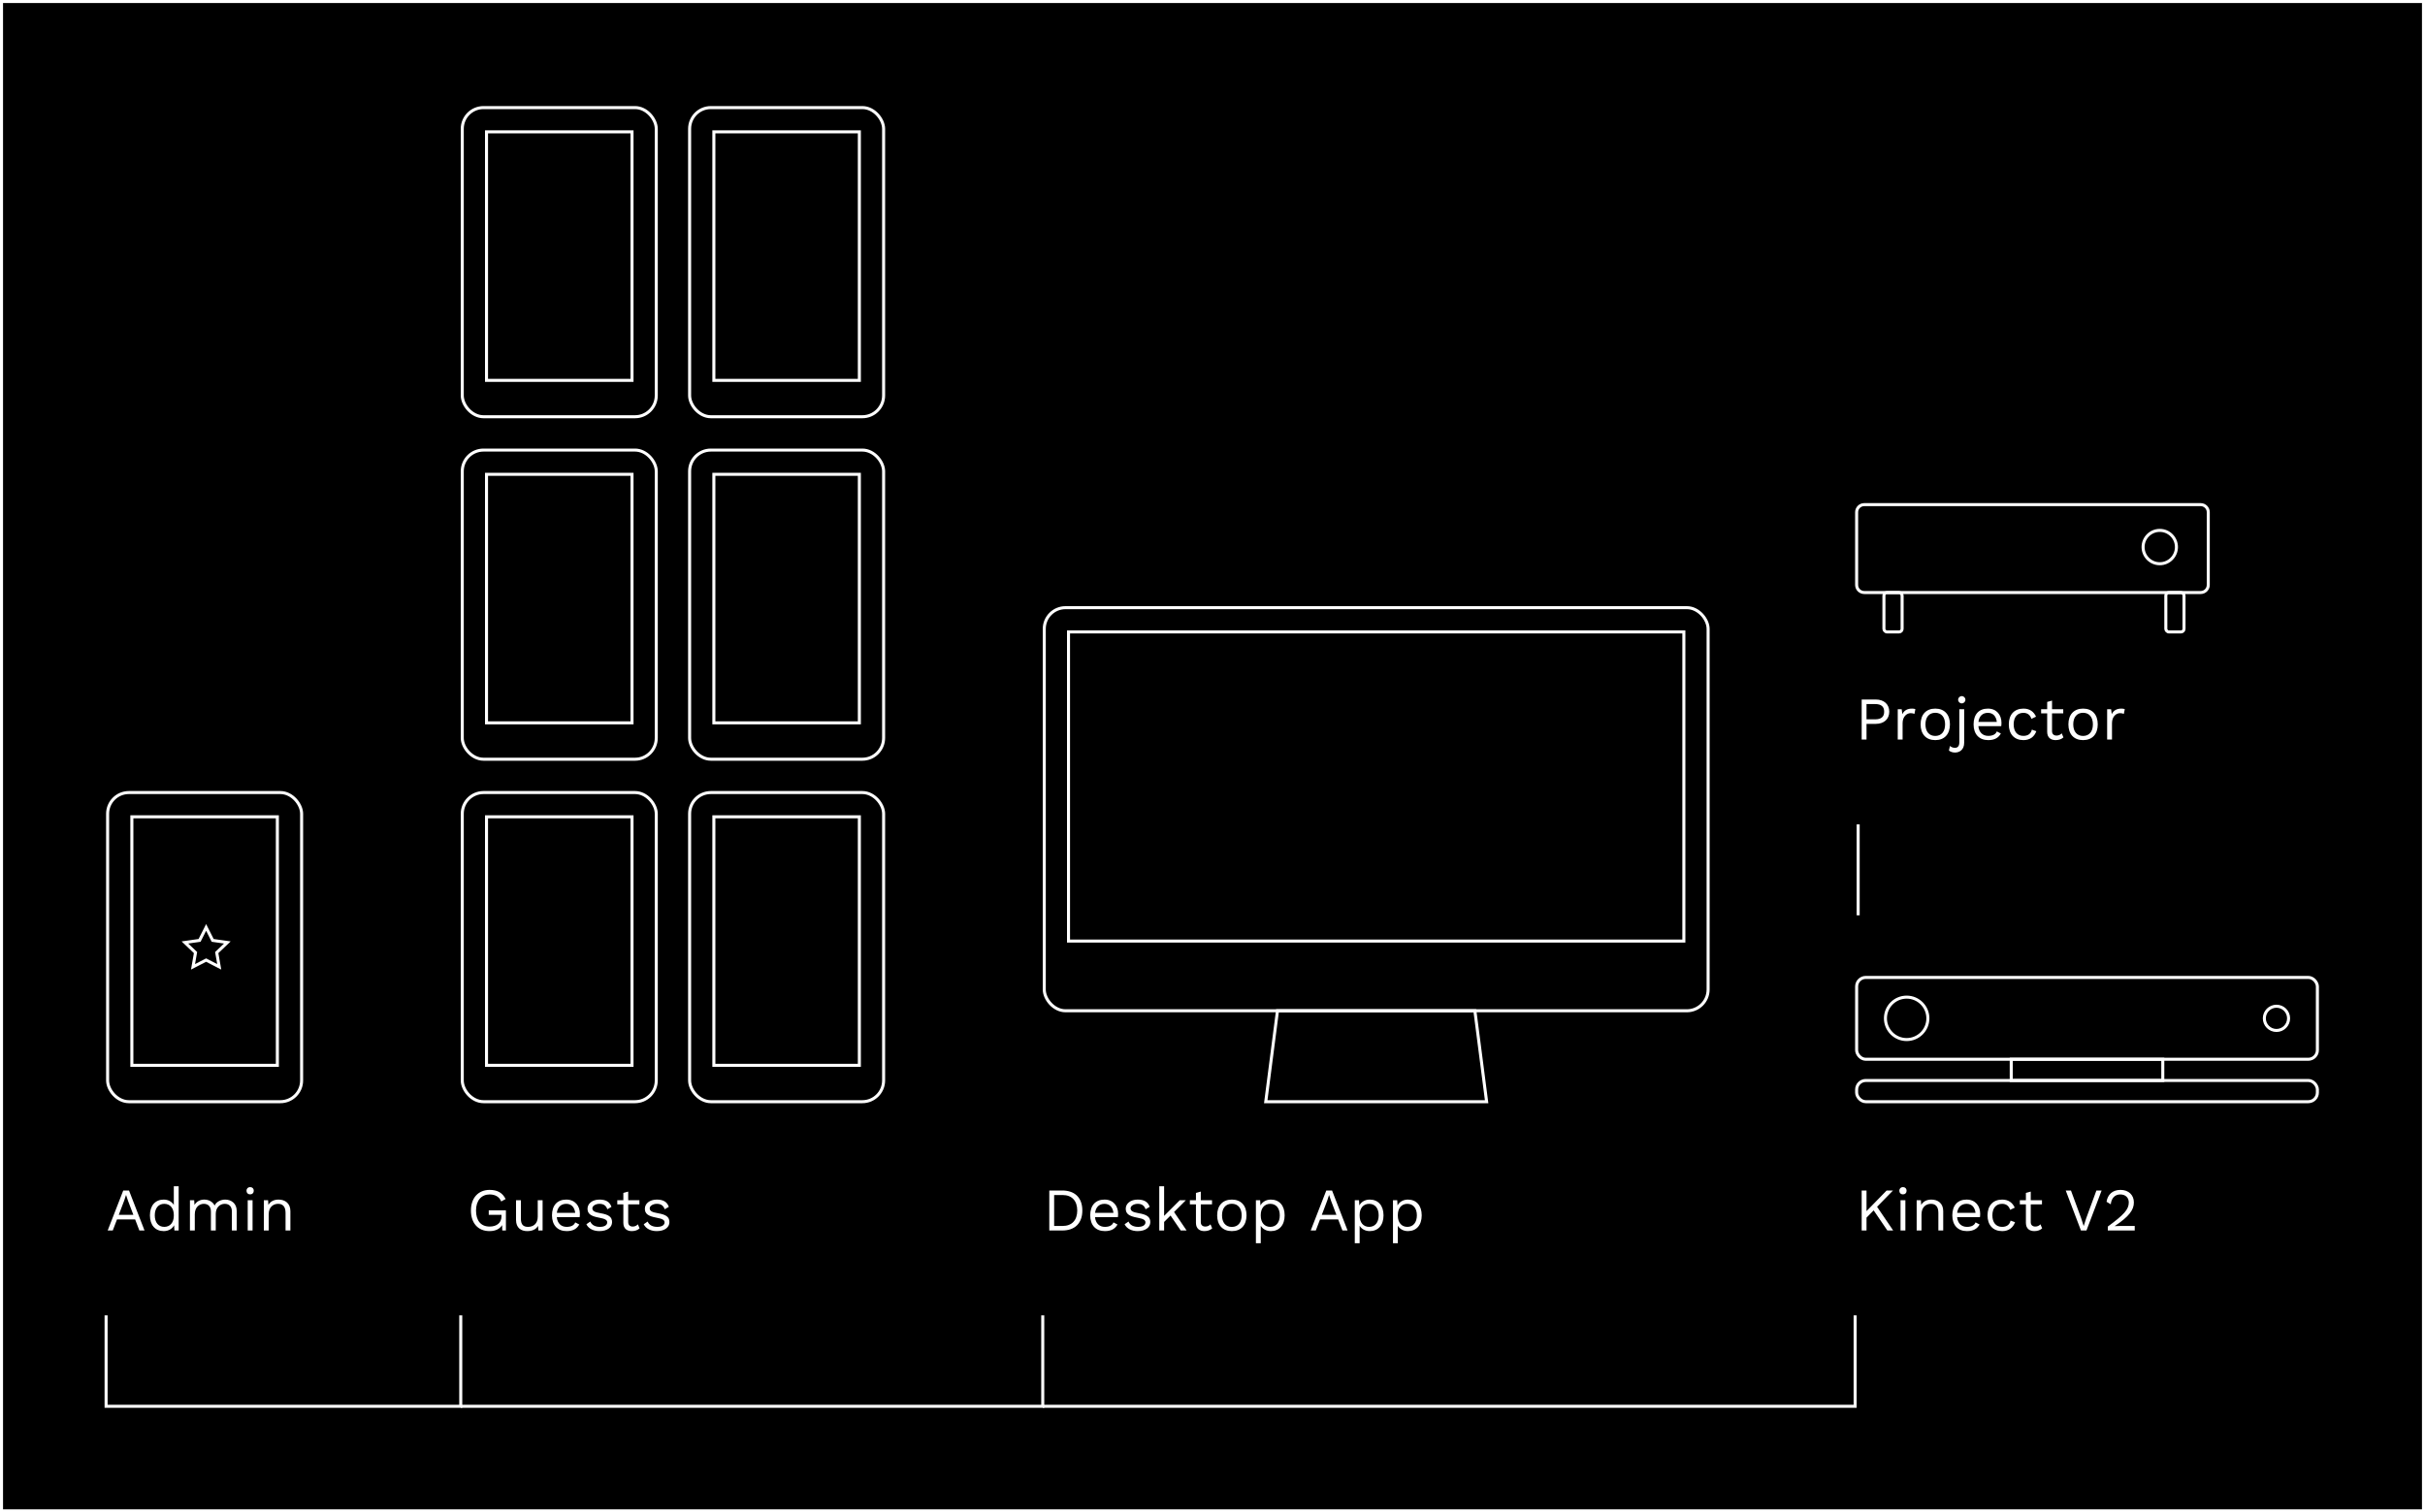 <?xml version="1.0" encoding="UTF-8"?>
<svg width="800px" height="499px" viewBox="0 0 800 499" version="1.1" xmlns="http://www.w3.org/2000/svg" xmlns:xlink="http://www.w3.org/1999/xlink">
    <rect x="0" y="0" width="800" height="499" fill="#808080" stroke="none"/>
    <!-- Generator: Sketch 46.1 (44463) - http://www.bohemiancoding.com/sketch -->
    <title>Artboard 3 Copy 3</title>
    <desc>Created with Sketch.</desc>
    <defs>
        <rect id="path-1" x="0" y="0" width="800" height="499"></rect>
    </defs>
    <g id="Page-1" stroke="none" stroke-width="1" fill="none" fill-rule="evenodd">
        <g id="Artboard-3-Copy-3">
            <g id="Rectangle-10">
                <use fill="#000000" fill-rule="evenodd" xlink:href="#path-1"></use>
                <rect stroke="#FFFFFF" stroke-width="1" x="0.5" y="0.5" width="799" height="498"></rect>
            </g>
            <path d="M45.98,406 L44.58,402.34 L38.6,402.34 L37.2,406 L35.52,406 L40.66,392.8 L42.56,392.8 L47.68,406 L45.98,406 Z M39.18,400.84 L44,400.84 L42.22,396.16 L41.6,394.32 L41.56,394.32 L40.98,396.1 L39.18,400.84 Z M57.34,391.4 L58.94,391.4 L58.94,406 L57.54,406 L57.44,404.26 C56.86,405.4 55.6,406.2 54.02,406.2 C51.24,406.2 49.46,404.26 49.46,401 C49.46,397.74 51.24,395.8 54.02,395.8 C55.52,395.8 56.72,396.52 57.34,397.56 L57.34,391.4 Z M54.2,404.8 C56.1,404.8 57.34,403.38 57.34,401.12 L57.34,400.88 C57.34,398.62 56.1,397.2 54.2,397.2 C52.24,397.2 51.06,398.68 51.06,401 C51.06,403.32 52.24,404.8 54.2,404.8 Z M74.28,395.8 C73.02,395.8 71.42,396.4 70.8,397.76 C70.14,396.42 68.76,395.8 67.36,395.8 C66.12,395.8 64.88,396.34 64.16,397.56 L64.06,396 L62.66,396 L62.66,406 L64.26,406 L64.26,400.66 C64.26,398.18 65.9,397.2 67.22,397.2 C68.54,397.2 69.58,397.94 69.58,399.76 L69.58,406 L71.18,406 L71.18,400.52 C71.18,398.38 72.58,397.2 74.14,397.2 C75.46,397.2 76.5,397.94 76.5,399.76 L76.5,406 L78.1,406 L78.1,399.6 C78.1,396.96 76.2,395.8 74.28,395.8 Z M82.52,394.08 C83.24,394.08 83.72,393.6 83.72,392.88 C83.72,392.16 83.24,391.68 82.52,391.68 C81.8,391.68 81.32,392.16 81.32,392.88 C81.32,393.6 81.8,394.08 82.52,394.08 Z M83.32,396 L81.72,396 L81.72,406 L83.32,406 L83.32,396 Z M91.9,395.8 C90.52,395.8 89.24,396.3 88.54,397.56 L88.44,396 L87.04,396 L87.04,406 L88.64,406 L88.64,400.68 C88.64,398.12 90.28,397.2 91.74,397.2 C93.12,397.2 94.2,397.94 94.2,400.16 L94.2,406 L95.8,406 L95.8,399.6 C95.8,397.02 94.04,395.8 91.9,395.8 Z" id="Admin" fill="#FFFFFF"></path>
            <path d="M161.24,399.34 L161.24,400.84 L165.44,400.84 L165.44,401.3 C165.44,403.58 163.74,404.7 161.54,404.7 C158.6,404.7 157.04,402.72 157.04,399.4 C157.04,396.08 158.84,394.1 161.52,394.1 C163.36,394.1 164.76,394.9 165.34,396.42 L166.8,395.62 C165.78,393.58 164.14,392.6 161.52,392.6 C157.82,392.6 155.36,395.22 155.36,399.4 C155.36,403.58 157.72,406.2 161.48,406.2 C163.5,406.2 164.88,405.46 165.64,404.22 L165.7,406 L166.9,406 L166.9,399.34 L161.24,399.34 Z M177.4,396 L177.4,401.44 C177.4,403.8 175.9,404.8 174.2,404.8 C172.76,404.8 171.84,404.18 171.84,402.12 L171.84,396 L170.24,396 L170.24,402.54 C170.24,405.18 171.94,406.2 173.92,406.2 C175.52,406.2 176.8,405.68 177.5,404.48 L177.6,406 L179,406 L179,396 L177.4,396 Z M191.3,400.48 C191.3,400.94 191.26,401.32 191.22,401.6 L183.68,401.6 C183.88,403.62 185.1,404.8 186.94,404.8 C188.4,404.8 189.4,404.28 189.76,403.32 L191.1,404.02 C190.34,405.38 189.1,406.2 186.94,406.2 C183.92,406.2 182.1,404.24 182.1,401 C182.1,397.76 183.8,395.8 186.82,395.8 C189.72,395.8 191.3,397.9 191.3,400.48 Z M186.82,397.2 C185.04,397.2 183.94,398.3 183.7,400.18 L189.76,400.18 C189.54,398.34 188.52,397.2 186.82,397.2 Z M197.74,406.2 C200.3,406.2 201.92,404.98 201.92,403.24 C201.92,401.6 200.92,400.76 198.12,400.3 C196.08,399.96 195.42,399.52 195.42,398.66 C195.42,397.92 196.42,397.2 197.76,397.2 C199.02,397.2 199.92,397.68 200.36,399 L201.72,398.2 C201.16,396.56 199.9,395.8 197.76,395.8 C195.32,395.8 193.82,397.18 193.82,398.8 C193.82,400.48 194.86,401.26 197.7,401.78 C199.7,402.14 200.32,402.58 200.32,403.32 C200.32,404.14 199.54,404.8 197.9,404.8 C196.46,404.8 195.22,404.26 194.74,403.04 L193.44,403.94 C194.2,405.48 195.9,406.2 197.74,406.2 Z M210.44,403.96 C209.98,404.42 209.46,404.7 208.74,404.7 C207.86,404.7 207.24,404.22 207.24,403.24 L207.24,397.38 L210.94,397.38 L210.94,396 L207.24,396 L207.24,393.16 L205.64,393.6 L205.64,396 L203.64,396 L203.64,397.38 L205.64,397.38 L205.64,403.52 C205.66,405.46 206.94,406.2 208.42,406.2 C209.52,406.2 210.38,405.86 211,405.3 L210.44,403.96 Z M216.66,406.2 C219.22,406.2 220.84,404.98 220.84,403.24 C220.84,401.6 219.84,400.76 217.04,400.3 C215,399.96 214.34,399.52 214.34,398.66 C214.34,397.92 215.34,397.2 216.68,397.2 C217.94,397.2 218.84,397.68 219.28,399 L220.64,398.2 C220.08,396.56 218.82,395.8 216.68,395.8 C214.24,395.8 212.74,397.18 212.74,398.8 C212.74,400.48 213.78,401.26 216.62,401.78 C218.62,402.14 219.24,402.58 219.24,403.32 C219.24,404.14 218.46,404.8 216.82,404.8 C215.38,404.8 214.14,404.26 213.66,403.04 L212.36,403.94 C213.12,405.48 214.82,406.2 216.66,406.2 Z" id="Guests" fill="#FFFFFF"></path>
            <path d="M350.42,392.8 C354.56,392.8 357.06,395.16 357.06,399.4 C357.06,403.64 354.56,406 350.42,406 L346.16,406 L346.16,392.8 L350.42,392.8 Z M350.58,404.5 C353.6,404.5 355.38,402.6 355.38,399.4 C355.38,396.2 353.6,394.3 350.58,394.3 L347.76,394.3 L347.76,404.5 L350.58,404.5 Z M368.86,400.48 C368.86,400.94 368.82,401.32 368.78,401.6 L361.24,401.6 C361.44,403.62 362.66,404.8 364.5,404.8 C365.96,404.8 366.96,404.28 367.32,403.32 L368.66,404.02 C367.9,405.38 366.66,406.2 364.5,406.2 C361.48,406.2 359.66,404.24 359.66,401 C359.66,397.76 361.36,395.8 364.38,395.8 C367.28,395.8 368.86,397.9 368.86,400.48 Z M364.38,397.2 C362.6,397.2 361.5,398.3 361.26,400.18 L367.32,400.18 C367.1,398.34 366.08,397.2 364.38,397.2 Z M375.3,406.2 C377.86,406.2 379.48,404.98 379.48,403.24 C379.48,401.6 378.48,400.76 375.68,400.3 C373.64,399.96 372.98,399.52 372.98,398.66 C372.98,397.92 373.98,397.2 375.32,397.2 C376.58,397.2 377.48,397.68 377.92,399 L379.28,398.2 C378.72,396.56 377.46,395.8 375.32,395.8 C372.88,395.8 371.38,397.18 371.38,398.8 C371.38,400.48 372.42,401.26 375.26,401.78 C377.26,402.14 377.88,402.58 377.88,403.32 C377.88,404.14 377.1,404.8 375.46,404.8 C374.02,404.8 372.78,404.26 372.3,403.04 L371,403.94 C371.76,405.48 373.46,406.2 375.3,406.2 Z M389.52,406 L391.46,406 L387.32,399.9 L391.22,396 L389.22,396 L384.04,401.18 L384.04,391.4 L382.44,391.4 L382.44,406 L384.04,406 L384.04,403.18 L386.16,401.06 L389.52,406 Z M399.34,403.96 C398.88,404.42 398.36,404.7 397.64,404.7 C396.76,404.7 396.14,404.22 396.14,403.24 L396.14,397.38 L399.84,397.38 L399.84,396 L396.14,396 L396.14,393.16 L394.54,393.6 L394.54,396 L392.54,396 L392.54,397.38 L394.54,397.38 L394.54,403.52 C394.56,405.46 395.84,406.2 397.32,406.2 C398.42,406.2 399.28,405.86 399.9,405.3 L399.34,403.96 Z M406.38,395.8 C409.4,395.8 411.22,397.76 411.22,401 C411.22,404.24 409.4,406.2 406.38,406.2 C403.36,406.2 401.54,404.24 401.54,401 C401.54,397.76 403.36,395.8 406.38,395.8 Z M406.38,397.18 C404.36,397.18 403.14,398.62 403.14,401 C403.14,403.38 404.36,404.82 406.38,404.82 C408.4,404.82 409.62,403.38 409.62,401 C409.62,398.62 408.4,397.18 406.38,397.18 Z M419.24,395.8 C422.02,395.8 423.8,397.74 423.8,401 C423.8,404.26 422.02,406.2 419.24,406.2 C417.74,406.2 416.54,405.48 415.92,404.44 L415.92,410.2 L414.32,410.2 L414.32,396 L415.72,396 L415.82,397.74 C416.4,396.6 417.66,395.8 419.24,395.8 Z M419.06,404.8 C421.02,404.8 422.2,403.32 422.2,401 C422.2,398.68 421.02,397.2 419.06,397.2 C417.16,397.2 415.92,398.62 415.92,400.88 L415.92,401.12 C415.92,403.38 417.16,404.8 419.06,404.8 Z M442.86,406 L441.46,402.34 L435.48,402.34 L434.08,406 L432.4,406 L437.54,392.8 L439.44,392.8 L444.56,406 L442.86,406 Z M436.06,400.84 L440.88,400.84 L439.1,396.16 L438.48,394.32 L438.44,394.32 L437.86,396.1 L436.06,400.84 Z M451.86,395.8 C454.64,395.8 456.42,397.74 456.42,401 C456.42,404.26 454.64,406.2 451.86,406.2 C450.36,406.2 449.16,405.48 448.54,404.44 L448.54,410.2 L446.94,410.2 L446.94,396 L448.34,396 L448.44,397.74 C449.02,396.6 450.28,395.8 451.86,395.8 Z M451.68,404.8 C453.64,404.8 454.82,403.32 454.82,401 C454.82,398.68 453.64,397.2 451.68,397.2 C449.78,397.2 448.54,398.62 448.54,400.88 L448.54,401.12 C448.54,403.38 449.78,404.8 451.68,404.8 Z M464.46,395.8 C467.24,395.8 469.02,397.74 469.02,401 C469.02,404.26 467.24,406.2 464.46,406.2 C462.96,406.2 461.76,405.48 461.14,404.44 L461.14,410.2 L459.54,410.2 L459.54,396 L460.94,396 L461.04,397.74 C461.62,396.6 462.88,395.8 464.46,395.8 Z M464.28,404.8 C466.24,404.8 467.42,403.32 467.42,401 C467.42,398.68 466.24,397.2 464.28,397.2 C462.38,397.2 461.14,398.62 461.14,400.88 L461.14,401.12 C461.14,403.38 462.38,404.8 464.28,404.8 Z" id="Desktop-App" fill="#FFFFFF"></path>
            <path d="M622.64,406 L624.56,406 L619.24,398.18 L624.5,392.8 L622.4,392.8 L615.76,399.6 L615.76,392.8 L614.16,392.8 L614.16,406 L615.76,406 L615.76,401.76 L618.12,399.36 L622.64,406 Z M627.78,394.08 C628.5,394.08 628.98,393.6 628.98,392.88 C628.98,392.16 628.5,391.68 627.78,391.68 C627.06,391.68 626.58,392.16 626.58,392.88 C626.58,393.6 627.06,394.08 627.78,394.08 Z M628.58,396 L626.98,396 L626.98,406 L628.58,406 L628.58,396 Z M637.16,395.8 C635.78,395.8 634.5,396.3 633.8,397.56 L633.7,396 L632.3,396 L632.3,406 L633.9,406 L633.9,400.68 C633.9,398.12 635.54,397.2 637,397.2 C638.38,397.2 639.46,397.94 639.46,400.16 L639.46,406 L641.06,406 L641.06,399.6 C641.06,397.02 639.3,395.8 637.16,395.8 Z M653.26,400.48 C653.26,400.94 653.22,401.32 653.18,401.6 L645.64,401.6 C645.84,403.62 647.06,404.8 648.9,404.8 C650.36,404.8 651.36,404.28 651.72,403.32 L653.06,404.02 C652.3,405.38 651.06,406.2 648.9,406.2 C645.88,406.2 644.06,404.24 644.06,401 C644.06,397.76 645.76,395.8 648.78,395.8 C651.68,395.8 653.26,397.9 653.26,400.48 Z M648.78,397.2 C647,397.2 645.9,398.3 645.66,400.18 L651.72,400.18 C651.5,398.34 650.48,397.2 648.78,397.2 Z M660.52,395.8 C657.5,395.8 655.68,397.76 655.68,401 C655.68,404.24 657.5,406.2 660.52,406.2 C662.64,406.2 664.08,405.1 664.76,403.26 L663.28,402.74 C662.98,404.06 662.04,404.8 660.48,404.8 C658.48,404.8 657.28,403.38 657.28,401 C657.28,398.62 658.48,397.2 660.48,397.2 C661.86,397.2 662.72,397.9 663.14,399.18 L664.66,398.46 C663.92,396.82 662.58,395.8 660.52,395.8 Z M673.14,403.96 C672.68,404.42 672.16,404.7 671.44,404.7 C670.56,404.7 669.94,404.22 669.94,403.24 L669.94,397.38 L673.64,397.38 L673.64,396 L669.94,396 L669.94,393.16 L668.34,393.6 L668.34,396 L666.34,396 L666.34,397.38 L668.34,397.38 L668.34,403.52 C668.36,405.46 669.64,406.2 671.12,406.2 C672.22,406.2 673.08,405.86 673.7,405.3 L673.14,403.96 Z M693.32,392.8 L691.6,392.8 L688.24,401.94 L687.4,404.54 L686.56,401.92 L683.2,392.8 L681.48,392.8 L686.5,406 L688.32,406 L693.32,392.8 Z M695.36,406 L704.24,406 L704.24,404.5 L699.62,404.5 C699.22,404.5 698.08,404.54 697.64,404.56 L697.64,404.54 C702.36,401.4 703.96,399.22 703.96,396.74 C703.96,394.3 702.24,392.6 699.54,392.6 C696.86,392.6 695.28,394.22 694.94,396.52 L696.34,397.36 C696.52,395.38 697.66,394.1 699.48,394.1 C701.2,394.1 702.28,395.18 702.28,396.74 C702.28,399.08 700.64,400.82 695.36,404.7 L695.36,406 Z" id="Kinect-V2" fill="#FFFFFF"></path>
            <path d="M618.82,230.8 C621.48,230.8 623.26,232.34 623.26,234.82 C623.26,237.3 621.48,238.84 618.82,238.84 L615.76,238.84 L615.76,244 L614.16,244 L614.16,230.8 L618.82,230.8 Z M618.58,237.34 C620.66,237.34 621.58,236.46 621.58,234.82 C621.58,233.18 620.66,232.3 618.58,232.3 L615.76,232.3 L615.76,237.34 L618.58,237.34 Z M630.78,233.8 C629.22,233.8 628.14,234.42 627.58,235.64 L627.36,234 L626.06,234 L626.06,244 L627.66,244 L627.66,238.6 C627.66,236.36 629.1,235.3 630.3,235.3 C630.82,235.3 631.26,235.4 631.56,235.56 L631.88,234 C631.58,233.84 631.12,233.8 630.78,233.8 Z M638.44,233.8 C641.46,233.8 643.28,235.76 643.28,239 C643.28,242.24 641.46,244.2 638.44,244.2 C635.42,244.2 633.6,242.24 633.6,239 C633.6,235.76 635.42,233.8 638.44,233.8 Z M638.44,235.18 C636.42,235.18 635.2,236.62 635.2,239 C635.2,241.38 636.42,242.82 638.44,242.82 C640.46,242.82 641.68,241.38 641.68,239 C641.68,236.62 640.46,235.18 638.44,235.18 Z M647.18,229.68 C646.52,229.68 645.98,230.22 645.98,230.88 C645.98,231.54 646.52,232.08 647.18,232.08 C647.84,232.08 648.38,231.54 648.38,230.88 C648.38,230.22 647.84,229.68 647.18,229.68 Z M647.98,234 L647.98,245.02 C647.98,247.52 646.3,248.3 644.94,248.3 C644.12,248.3 643.4,248.02 642.94,247.64 L643.28,246.12 C643.66,246.46 644.22,246.74 644.92,246.74 C645.78,246.74 646.38,246.26 646.38,244.86 L646.38,234 L647.98,234 Z M660.28,238.48 C660.28,238.94 660.24,239.32 660.2,239.6 L652.66,239.6 C652.86,241.62 654.08,242.8 655.92,242.8 C657.38,242.8 658.38,242.28 658.74,241.32 L660.08,242.02 C659.32,243.38 658.08,244.2 655.92,244.2 C652.9,244.2 651.08,242.24 651.08,239 C651.08,235.76 652.78,233.8 655.8,233.8 C658.7,233.8 660.28,235.9 660.28,238.48 Z M655.8,235.2 C654.02,235.2 652.92,236.3 652.68,238.18 L658.74,238.18 C658.52,236.34 657.5,235.2 655.8,235.2 Z M667.54,233.8 C664.52,233.8 662.7,235.76 662.7,239 C662.7,242.24 664.52,244.2 667.54,244.2 C669.66,244.2 671.1,243.1 671.78,241.26 L670.3,240.74 C670,242.06 669.06,242.8 667.5,242.8 C665.5,242.8 664.3,241.38 664.3,239 C664.3,236.62 665.5,235.2 667.5,235.2 C668.88,235.2 669.74,235.9 670.16,237.18 L671.68,236.46 C670.94,234.82 669.6,233.8 667.54,233.8 Z M680.16,241.96 C679.7,242.42 679.18,242.7 678.46,242.7 C677.58,242.7 676.96,242.22 676.96,241.24 L676.96,235.38 L680.66,235.38 L680.66,234 L676.96,234 L676.96,231.16 L675.36,231.6 L675.36,234 L673.36,234 L673.36,235.38 L675.36,235.38 L675.36,241.52 C675.38,243.46 676.66,244.2 678.14,244.2 C679.24,244.2 680.1,243.86 680.72,243.3 L680.16,241.96 Z M687.2,233.8 C690.22,233.8 692.04,235.76 692.04,239 C692.04,242.24 690.22,244.2 687.2,244.2 C684.18,244.2 682.36,242.24 682.36,239 C682.36,235.76 684.18,233.8 687.2,233.8 Z M687.2,235.18 C685.18,235.18 683.96,236.62 683.96,239 C683.96,241.38 685.18,242.82 687.2,242.82 C689.22,242.82 690.44,241.38 690.44,239 C690.44,236.62 689.22,235.18 687.2,235.18 Z M699.86,233.8 C698.3,233.8 697.22,234.42 696.66,235.64 L696.44,234 L695.14,234 L695.14,244 L696.74,244 L696.74,238.6 C696.74,236.36 698.18,235.3 699.38,235.3 C699.9,235.3 700.34,235.4 700.64,235.56 L700.96,234 C700.66,233.84 700.2,233.8 699.86,233.8 Z" id="Projector" fill="#FFFFFF"></path>
            <rect id="Rectangle-39-Copy-19" stroke="#FFFFFF" x="35.5" y="261.5" width="64" height="102" rx="7"></rect>
            <rect id="Rectangle-39-Copy-20" stroke="#FFFFFF" x="43.5" y="269.5" width="48" height="82"></rect>
            <g id="Group" transform="translate(152, 261)" stroke="#FFFFFF">
                <rect id="Rectangle-39-Copy-21" x="0.5" y="0.5" width="64" height="102" rx="7"></rect>
                <rect id="Rectangle-39-Copy-22" x="8.5" y="8.5" width="48" height="82"></rect>
            </g>
            <rect id="Rectangle-39-Copy-21" stroke="#FFFFFF" x="227.5" y="261.5" width="64" height="102" rx="7"></rect>
            <rect id="Rectangle-39-Copy-22" stroke="#FFFFFF" x="235.5" y="269.5" width="48" height="82"></rect>
            <g id="Group-Copy-6" transform="translate(344, 200)" stroke="#FFFFFF">
                <rect id="Rectangle-39-Copy-21" x="0.5" y="0.5" width="219" height="133" rx="7"></rect>
            </g>
            <g id="Group-Copy" transform="translate(152, 148)" stroke="#FFFFFF">
                <rect id="Rectangle-39-Copy-21" x="0.5" y="0.5" width="64" height="102" rx="7"></rect>
                <rect id="Rectangle-39-Copy-22" x="8.5" y="8.5" width="48" height="82"></rect>
            </g>
            <g id="Group-Copy-4" transform="translate(227, 148)" stroke="#FFFFFF">
                <rect id="Rectangle-39-Copy-21" x="0.5" y="0.5" width="64" height="102" rx="7"></rect>
                <rect id="Rectangle-39-Copy-22" x="8.5" y="8.5" width="48" height="82"></rect>
            </g>
            <g id="Group-Copy-2" transform="translate(152, 35)" stroke="#FFFFFF">
                <rect id="Rectangle-39-Copy-21" x="0.5" y="0.5" width="64" height="102" rx="7"></rect>
                <rect id="Rectangle-39-Copy-22" x="8.5" y="8.5" width="48" height="82"></rect>
            </g>
            <g id="Group-Copy-5" transform="translate(227, 35)" stroke="#FFFFFF">
                <rect id="Rectangle-39-Copy-21" x="0.5" y="0.5" width="64" height="102" rx="7"></rect>
                <rect id="Rectangle-39-Copy-22" x="8.5" y="8.5" width="48" height="82"></rect>
            </g>
            <polygon id="Star-Copy" stroke="#FFFFFF" points="68 316.779 63.674 319 64.5 314.297 61 310.966 65.837 310.279 68 306 70.163 310.279 75 310.966 71.5 314.297 72.326 319"></polygon>
            <polyline id="Path-19" stroke="#FFFFFF" points="35 434 35 464 152 464 152 434"></polyline>
            <polyline id="Path-19-Copy" stroke="#FFFFFF" points="152 464 344 464 344 434"></polyline>
            <polyline id="Path-19-Copy-2" stroke="#FFFFFF" points="344 464 612 464 612 434"></polyline>
            <path d="M421.44,333.5 L417.569,363.5 L490.431,363.5 L486.56,333.5 L421.44,333.5 Z" id="Rectangle-36" stroke="#FFFFFF"></path>
            <rect id="Rectangle-39-Copy-23" stroke="#FFFFFF" x="352.5" y="208.5" width="203" height="102"></rect>
            <rect id="Rectangle-11" stroke="#FFFFFF" x="612.5" y="322.5" width="152" height="27" rx="3"></rect>
            <rect id="Rectangle-11-Copy" stroke="#FFFFFF" x="612.5" y="356.5" width="152" height="7" rx="3"></rect>
            <rect id="Rectangle-11-Copy" stroke="#FFFFFF" x="663.5" y="349.5" width="50" height="7"></rect>
            <g id="Group-2" transform="translate(612, 166)" stroke="#FFFFFF">
                <path d="M0.5,3 L0.5,27 C0.5,28.378 1.625,29.5 3.01,29.5 L113.99,29.5 C115.385,29.5 116.5,28.385 116.5,27 L116.5,3 C116.5,1.622 115.375,0.5 113.99,0.5 L3.01,0.5 C1.615,0.5 0.5,1.615 0.5,3 Z" id="Rectangle-37-Copy"></path>
                <circle id="Oval-16-Copy" cx="100.5" cy="14.5" r="5.5"></circle>
                <rect id="Rectangle-3" x="9.5" y="29.5" width="6" height="13" rx="1"></rect>
                <rect id="Rectangle-3-Copy" x="102.5" y="29.5" width="6" height="13" rx="1"></rect>
            </g>
            <path d="M613,272 L613,302" id="Path-19" stroke="#FFFFFF"></path>
            <circle id="Oval" stroke="#FFFFFF" cx="629" cy="336" r="7"></circle>
            <circle id="Oval-Copy" stroke="#FFFFFF" cx="751" cy="336" r="4"></circle>
        </g>
    </g>
</svg>